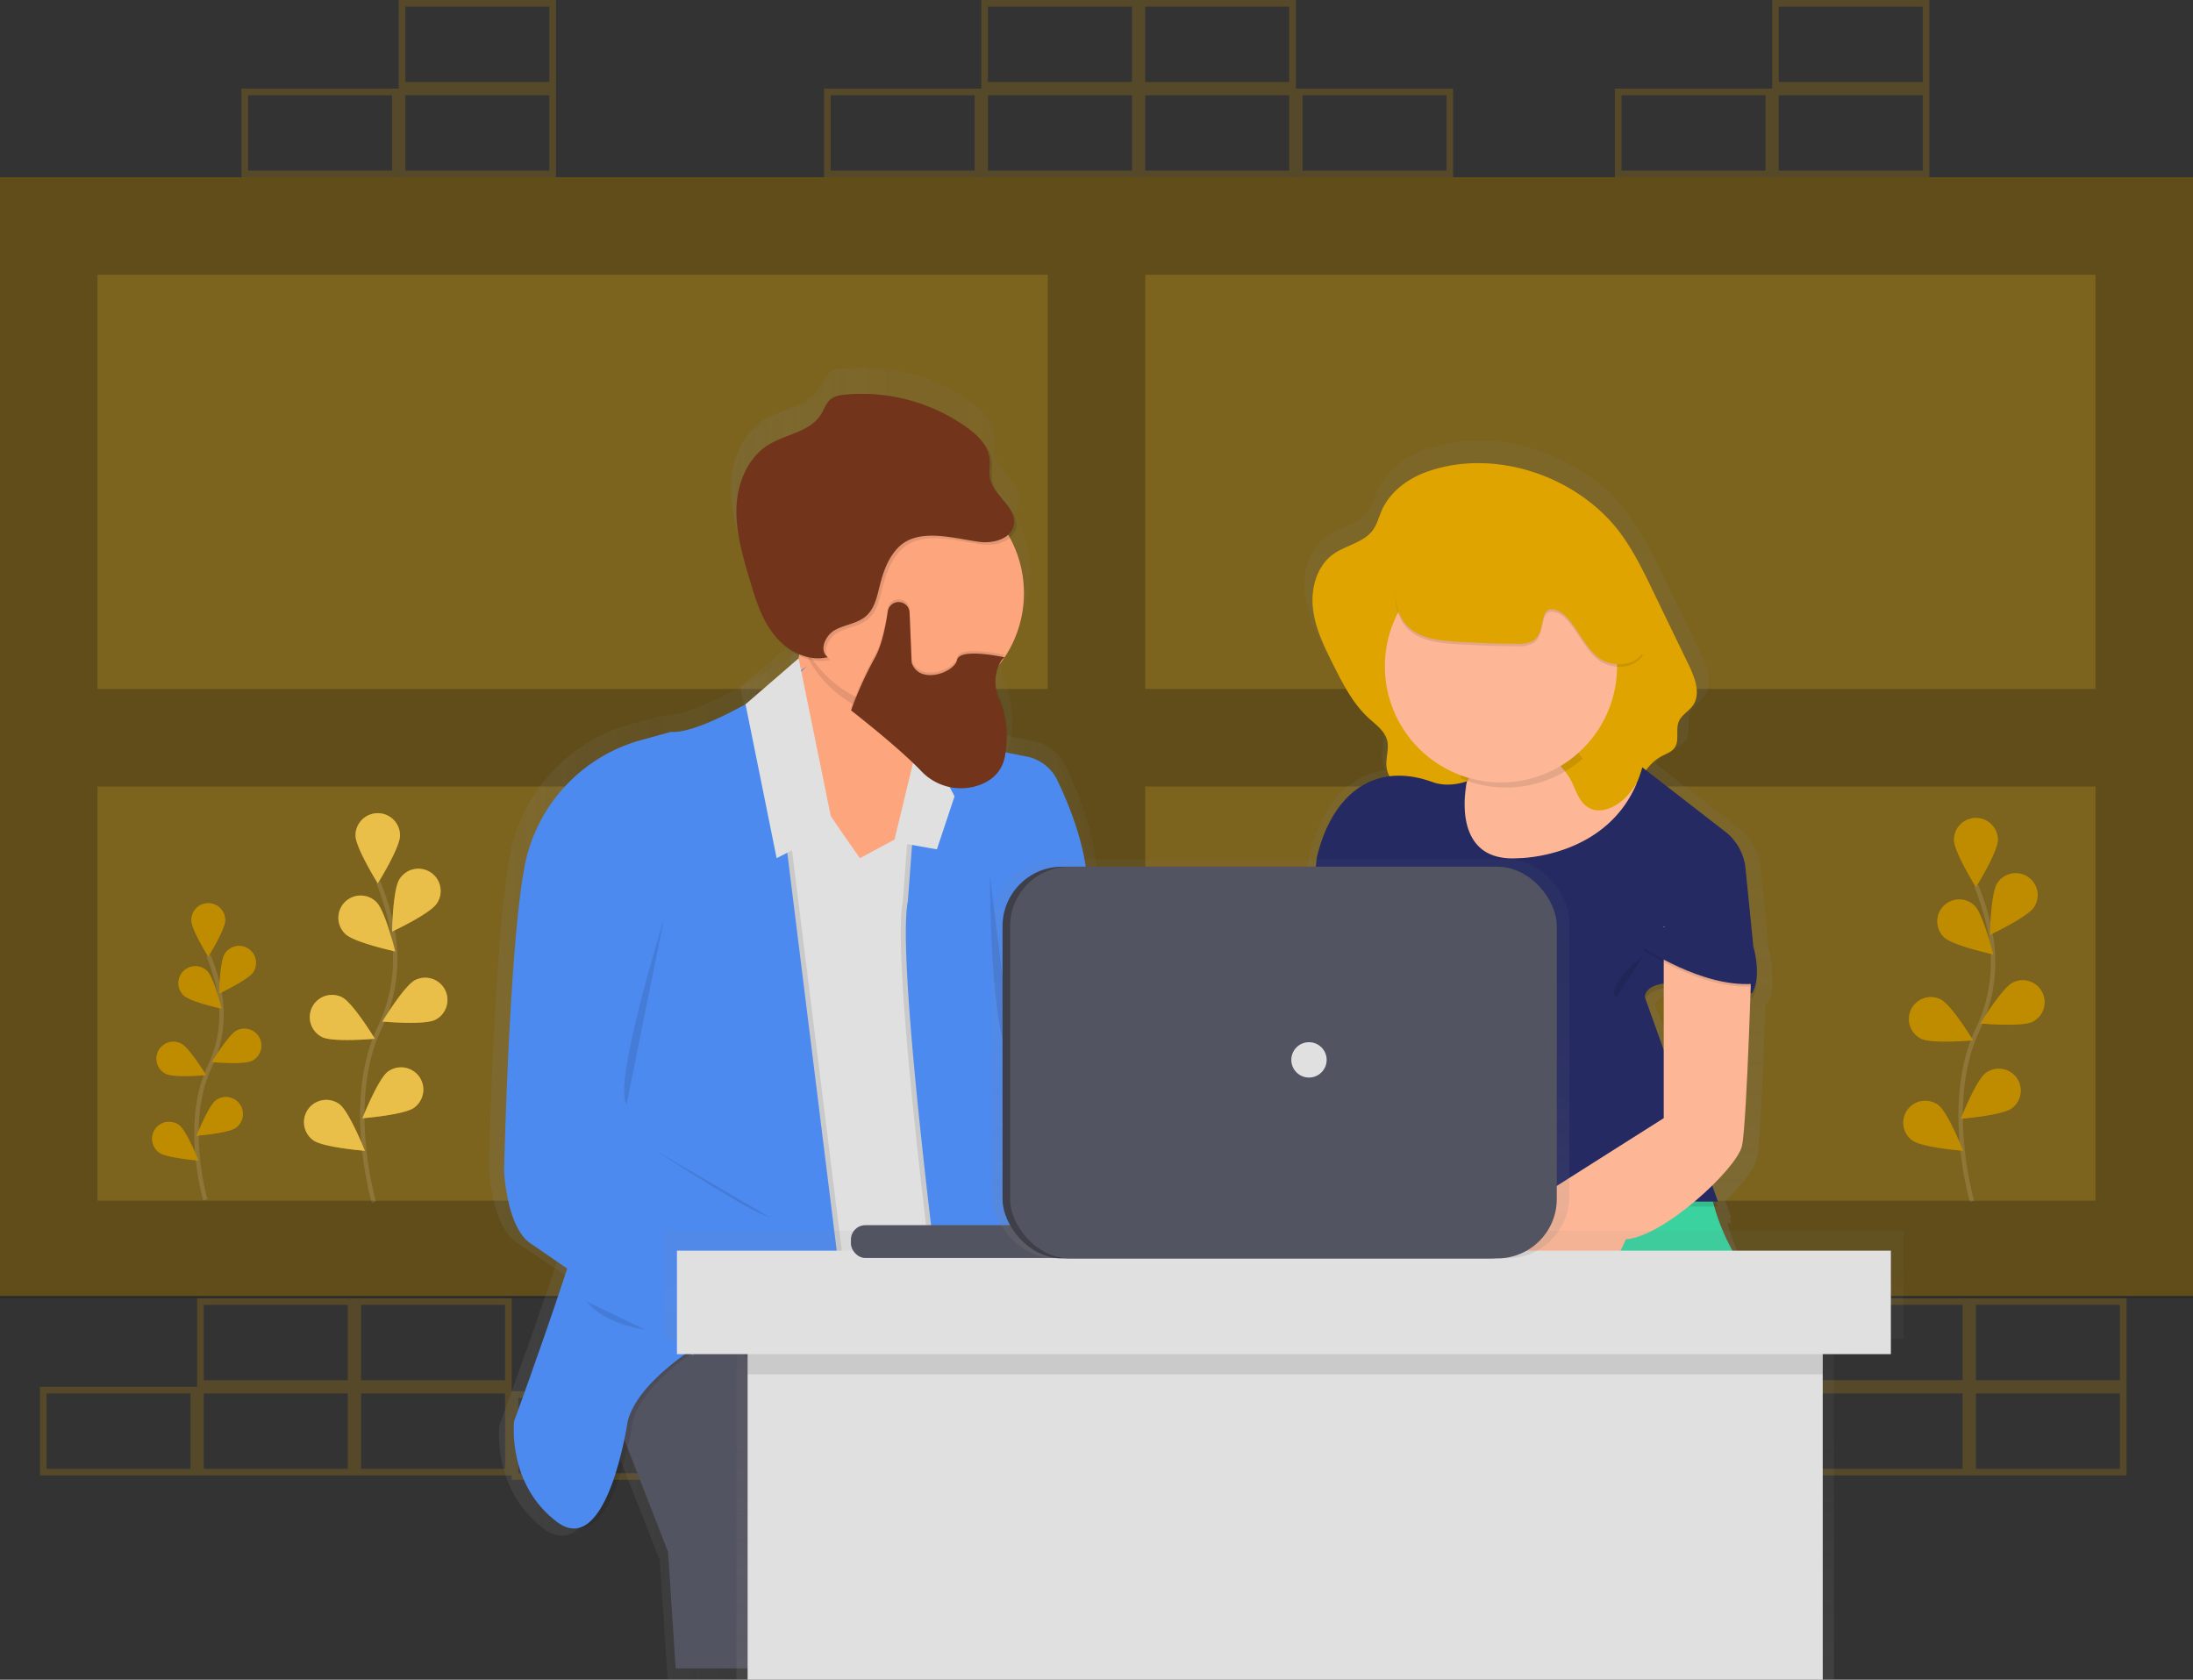 <svg id="20c5e55c-796e-458b-93a1-d41b60cf5ace" data-name="Layer 1" xmlns="http://www.w3.org/2000/svg" xmlns:xlink="http://www.w3.org/1999/xlink" width="990" height="758.22" viewBox="0 0 990 758.22"><rect x="0" y="0" width="990" height="758.22" fill="#333333" stroke="none"/><defs><linearGradient id="93a796c9-07fd-4853-99da-c116e42173a1" x1="369.6" y1="747.98" x2="495.41" y2="747.98" gradientUnits="userSpaceOnUse"><stop offset="0" stop-color="gray" stop-opacity="0.25"/><stop offset="0.54" stop-color="gray" stop-opacity="0.12"/><stop offset="1" stop-color="gray" stop-opacity="0.1"/></linearGradient><linearGradient id="70154093-e187-4646-b30c-626de43abe13" x1="406.65" y1="569.23" x2="580.77" y2="569.23" xlink:href="#93a796c9-07fd-4853-99da-c116e42173a1"/><linearGradient id="55d67bdd-f841-4b0a-bab2-5935a2e0684e" x1="406.65" y1="566.88" x2="580.77" y2="566.88" xlink:href="#93a796c9-07fd-4853-99da-c116e42173a1"/><linearGradient id="1d348026-d871-43ec-bb54-652c6952b12d" x1="450.31" y1="393.69" x2="539.32" y2="393.69" xlink:href="#93a796c9-07fd-4853-99da-c116e42173a1"/><linearGradient id="87f6c372-7200-438e-959b-888ae7b4f3ef" x1="332.62" y1="585.2" x2="485.91" y2="585.2" xlink:href="#93a796c9-07fd-4853-99da-c116e42173a1"/><linearGradient id="f5747eb7-796f-4e5b-a5e8-23014518cc4a" x1="330.25" y1="585.2" x2="483.54" y2="585.2" xlink:href="#93a796c9-07fd-4853-99da-c116e42173a1"/><linearGradient id="025de17a-9263-427f-8bda-91433a15d0ed" x1="325.69" y1="523.49" x2="468.11" y2="523.49" xlink:href="#93a796c9-07fd-4853-99da-c116e42173a1"/><linearGradient id="8ec8ff6b-02b2-4144-90ec-4c793413aaa2" x1="512.25" y1="535.81" x2="666.3" y2="535.81" xlink:href="#93a796c9-07fd-4853-99da-c116e42173a1"/><linearGradient id="be7635bb-c1b1-4e5a-bb2b-447218f6f8ae" x1="514.63" y1="535.81" x2="668.68" y2="535.81" xlink:href="#93a796c9-07fd-4853-99da-c116e42173a1"/><linearGradient id="e0baafd8-dbc9-494f-84f0-4cb07f684944" x1="334.24" y1="335.17" x2="375.57" y2="335.17" xlink:href="#93a796c9-07fd-4853-99da-c116e42173a1"/><linearGradient id="dae221d4-0192-44c3-96cf-aa49a3952e96" x1="404.05" y1="350.24" x2="432.54" y2="350.24" xlink:href="#93a796c9-07fd-4853-99da-c116e42173a1"/><linearGradient id="a8070bf4-ea14-4c8b-8231-190ced56d36c" x1="554.15" y1="502.96" x2="564.83" y2="502.96" xlink:href="#93a796c9-07fd-4853-99da-c116e42173a1"/><linearGradient id="a026e723-06e3-45fb-aa0b-6213c5428683" x1="382.15" y1="523.48" x2="401.05" y2="523.48" xlink:href="#93a796c9-07fd-4853-99da-c116e42173a1"/><linearGradient id="03160754-9e89-4150-a7c3-9eba33b65742" x1="396.31" y1="603.61" x2="450.31" y2="603.61" xlink:href="#93a796c9-07fd-4853-99da-c116e42173a1"/><linearGradient id="83f700bc-f16a-4d54-983f-afb7a0104002" x1="466.47" y1="363.78" x2="534.98" y2="363.78" xlink:href="#93a796c9-07fd-4853-99da-c116e42173a1"/><linearGradient id="88ceb9a1-2b99-4760-946d-8daf68c19369" x1="355.99" y1="258.44" x2="465.17" y2="258.44" xlink:href="#93a796c9-07fd-4853-99da-c116e42173a1"/><linearGradient id="5970cf6c-9ebc-4539-b98e-9f7003913bbd" x1="436.13" y1="299.32" x2="566.69" y2="299.32" xlink:href="#93a796c9-07fd-4853-99da-c116e42173a1"/><linearGradient id="e01ddaa7-2644-42b6-8d02-05398d19a985" x1="434.94" y1="298.14" x2="565.5" y2="298.14" xlink:href="#93a796c9-07fd-4853-99da-c116e42173a1"/><linearGradient id="e869773a-6e18-4855-8846-778848ca5604" x1="488.88" y1="375.59" x2="562.07" y2="375.59" xlink:href="#93a796c9-07fd-4853-99da-c116e42173a1"/><linearGradient id="e34e72f2-f69c-427f-9512-751f0822cf10" x1="488.88" y1="376.76" x2="562.07" y2="376.76" xlink:href="#93a796c9-07fd-4853-99da-c116e42173a1"/><linearGradient id="ffb5f874-c212-487b-9e8d-f484eff3d531" x1="765.65" y1="677.74" x2="765.65" y2="269.69" xlink:href="#93a796c9-07fd-4853-99da-c116e42173a1"/><linearGradient id="8483b893-8b57-4eec-a040-6ce664ec9c86" x1="579.6" y1="758.22" x2="579.6" y2="555.42" xlink:href="#93a796c9-07fd-4853-99da-c116e42173a1"/><linearGradient id="2944a9b5-2bb1-4246-b5f3-3c3767fdf1af" x1="578.2" y1="568.04" x2="578.2" y2="387.91" xlink:href="#93a796c9-07fd-4853-99da-c116e42173a1"/></defs><title>co-workers</title><path d="M923,738.89H852v-40h71Zm-68-3h65v-34H855Z" transform="translate(-105 -70.89)" fill="#DFA400" opacity="0.2"/><path d="M994,736.89H923v-40h71Zm-68-3h65v-34H926Z" transform="translate(-105 -70.89)" fill="#DFA400" opacity="0.2"/><path d="M1065,736.89H994v-40h71Zm-68-3h65v-34H997Z" transform="translate(-105 -70.89)" fill="#DFA400" opacity="0.2"/><path d="M1065,696.89H994v-40h71Zm-68-3h65v-34H997Z" transform="translate(-105 -70.89)" fill="#DFA400" opacity="0.2"/><path d="M994,696.89H923v-40h71Zm-68-3h65v-34H926Z" transform="translate(-105 -70.89)" fill="#DFA400" opacity="0.2"/><path d="M194,736.89H123v-40h71Zm-68-3h65v-34H126Z" transform="translate(-105 -70.89)" fill="#DFA400" opacity="0.2"/><path d="M265,736.89H194v-40h71Zm-68-3h65v-34H197Z" transform="translate(-105 -70.89)" fill="#DFA400" opacity="0.2"/><path d="M336,736.89H265v-40h71Zm-68-3h65v-34H268Z" transform="translate(-105 -70.89)" fill="#DFA400" opacity="0.2"/><path d="M407,738.89H336v-40h71Zm-68-3h65v-34H339Z" transform="translate(-105 -70.89)" fill="#DFA400" opacity="0.2"/><path d="M336,696.89H265v-40h71Zm-68-3h65v-34H268Z" transform="translate(-105 -70.89)" fill="#DFA400" opacity="0.2"/><path d="M265,696.89H194v-40h71Zm-68-3h65v-34H197Z" transform="translate(-105 -70.89)" fill="#DFA400" opacity="0.2"/><path d="M995.28,613.25s-13.14-44.63,2.46-77.48a70.49,70.49,0,0,0,5.7-44.22,118.55,118.55,0,0,0-6.26-20.76" transform="translate(-105 -70.89)" fill="none" stroke="#535461" stroke-miterlimit="10" stroke-width="2"/><path d="M1006.9,450c0,5.47-9.9,21.33-9.9,21.33s-9.9-15.86-9.9-21.33a9.9,9.9,0,0,1,19.81,0Z" transform="translate(-105 -70.89)" fill="#DFA400"/><path d="M1023.27,480.33c-3,4.59-19.91,12.52-19.91,12.52s.31-18.7,3.28-23.29a9.9,9.9,0,0,1,16.63,10.76Z" transform="translate(-105 -70.89)" fill="#DFA400"/><path d="M1022.55,532.11c-4.88,2.46-23.5.76-23.5.76s9.7-16,14.59-18.45a9.9,9.9,0,0,1,8.92,17.69Z" transform="translate(-105 -70.89)" fill="#DFA400"/><path d="M1013.19,571.16c-4.4,3.25-23,4.72-23,4.72s6.86-17.39,11.26-20.65a9.9,9.9,0,1,1,11.78,15.92Z" transform="translate(-105 -70.89)" fill="#DFA400"/><path d="M982.57,493.92c3.92,3.81,22.2,7.76,22.2,7.76s-4.48-18.16-8.4-22a9.9,9.9,0,1,0-13.8,14.21Z" transform="translate(-105 -70.89)" fill="#DFA400"/><path d="M972.2,539.72c4.88,2.46,23.5.76,23.5.76s-9.7-16-14.59-18.45a9.9,9.9,0,0,0-8.92,17.69Z" transform="translate(-105 -70.89)" fill="#DFA400"/><path d="M968.23,585.63c4.4,3.25,23,4.72,23,4.72S984.41,573,980,569.71a9.9,9.9,0,1,0-11.78,15.92Z" transform="translate(-105 -70.89)" fill="#DFA400"/><path d="M1006.9,450c0,5.47-9.9,21.33-9.9,21.33s-9.9-15.86-9.9-21.33a9.9,9.9,0,0,1,19.81,0Z" transform="translate(-105 -70.89)" opacity="0.25"/><path d="M1023.27,480.33c-3,4.59-19.91,12.52-19.91,12.52s.31-18.7,3.28-23.29a9.9,9.9,0,0,1,16.63,10.76Z" transform="translate(-105 -70.89)" opacity="0.25"/><path d="M1022.55,532.11c-4.88,2.46-23.5.76-23.5.76s9.7-16,14.59-18.45a9.9,9.9,0,0,1,8.92,17.69Z" transform="translate(-105 -70.89)" opacity="0.25"/><path d="M1013.19,571.16c-4.4,3.25-23,4.72-23,4.72s6.86-17.39,11.26-20.65a9.9,9.9,0,1,1,11.78,15.92Z" transform="translate(-105 -70.89)" opacity="0.25"/><path d="M982.57,493.92c3.92,3.81,22.2,7.76,22.2,7.76s-4.48-18.16-8.4-22a9.9,9.9,0,1,0-13.8,14.21Z" transform="translate(-105 -70.89)" opacity="0.25"/><path d="M972.2,539.72c4.88,2.46,23.5.76,23.5.76s-9.7-16-14.59-18.45a9.9,9.9,0,0,0-8.92,17.69Z" transform="translate(-105 -70.89)" opacity="0.25"/><path d="M968.23,585.63c4.4,3.25,23,4.72,23,4.72S984.41,573,980,569.71a9.9,9.9,0,1,0-11.78,15.92Z" transform="translate(-105 -70.89)" opacity="0.25"/><path d="M273.8,613.59S260.46,568.3,276.3,535a71.54,71.54,0,0,0,5.79-44.88A120.31,120.31,0,0,0,275.73,469" transform="translate(-105 -70.89)" fill="none" stroke="#535461" stroke-miterlimit="10" stroke-width="2"/><path d="M285.59,448c0,5.55-10.05,21.65-10.05,21.65S265.48,453.5,265.48,448a10.05,10.05,0,0,1,20.1,0Z" transform="translate(-105 -70.89)" fill="#DFA400"/><path d="M302.2,478.7c-3,4.66-20.2,12.71-20.2,12.71s.31-19,3.33-23.63A10.05,10.05,0,1,1,302.2,478.7Z" transform="translate(-105 -70.89)" fill="#DFA400"/><path d="M301.47,531.24c-5,2.5-23.85.77-23.85.77s9.85-16.22,14.8-18.72a10.05,10.05,0,0,1,9.05,17.95Z" transform="translate(-105 -70.89)" fill="#DFA400"/><path d="M292,570.87c-4.46,3.3-23.38,4.79-23.38,4.79s7-17.65,11.43-21a10.05,10.05,0,0,1,12,16.16Z" transform="translate(-105 -70.89)" fill="#DFA400"/><path d="M260.89,492.48c4,3.87,22.53,7.87,22.53,7.87s-4.54-18.42-8.52-22.29a10.05,10.05,0,1,0-14,14.42Z" transform="translate(-105 -70.89)" fill="#DFA400"/><path d="M250.37,539c5,2.5,23.85.77,23.85.77s-9.85-16.22-14.8-18.72A10.05,10.05,0,0,0,250.37,539Z" transform="translate(-105 -70.89)" fill="#DFA400"/><path d="M246.34,585.56c4.46,3.3,23.38,4.79,23.38,4.79s-7-17.65-11.43-21a10.05,10.05,0,1,0-12,16.16Z" transform="translate(-105 -70.89)" fill="#DFA400"/><path d="M285.59,448c0,5.55-10.05,21.65-10.05,21.65S265.48,453.5,265.48,448a10.05,10.05,0,0,1,20.1,0Z" transform="translate(-105 -70.89)" fill="#fff" opacity="0.5"/><path d="M302.2,478.7c-3,4.66-20.2,12.71-20.2,12.71s.31-19,3.33-23.63A10.05,10.05,0,1,1,302.2,478.7Z" transform="translate(-105 -70.89)" fill="#fff" opacity="0.5"/><path d="M301.47,531.24c-5,2.5-23.85.77-23.85.77s9.85-16.22,14.8-18.72a10.05,10.05,0,0,1,9.05,17.95Z" transform="translate(-105 -70.89)" fill="#fff" opacity="0.5"/><path d="M292,570.87c-4.46,3.3-23.38,4.79-23.38,4.79s7-17.65,11.43-21a10.05,10.05,0,0,1,12,16.16Z" transform="translate(-105 -70.89)" fill="#fff" opacity="0.5"/><path d="M260.89,492.48c4,3.87,22.53,7.87,22.53,7.87s-4.54-18.42-8.52-22.29a10.05,10.05,0,1,0-14,14.42Z" transform="translate(-105 -70.89)" fill="#fff" opacity="0.5"/><path d="M250.37,539c5,2.5,23.85.77,23.85.77s-9.85-16.22-14.8-18.72A10.05,10.05,0,0,0,250.37,539Z" transform="translate(-105 -70.89)" fill="#fff" opacity="0.5"/><path d="M246.34,585.56c4.46,3.3,23.38,4.79,23.38,4.79s-7-17.65-11.43-21a10.05,10.05,0,1,0-12,16.16Z" transform="translate(-105 -70.89)" fill="#fff" opacity="0.5"/><path d="M197.69,612.47S187.53,578,199.6,552.55a54.52,54.52,0,0,0,4.41-34.2,91.69,91.69,0,0,0-4.84-16.05" transform="translate(-105 -70.89)" fill="none" stroke="#535461" stroke-miterlimit="10" stroke-width="2"/><path d="M206.68,486.24c0,4.23-7.66,16.5-7.66,16.5s-7.66-12.27-7.66-16.5a7.66,7.66,0,0,1,15.32,0Z" transform="translate(-105 -70.89)" fill="#DFA400"/><path d="M219.34,509.67c-2.3,3.55-15.4,9.69-15.4,9.69s.24-14.46,2.54-18a7.66,7.66,0,1,1,12.86,8.33Z" transform="translate(-105 -70.89)" fill="#DFA400"/><path d="M218.79,549.71c-3.78,1.9-18.18.59-18.18.59s7.5-12.36,11.28-14.27a7.66,7.66,0,0,1,6.9,13.68Z" transform="translate(-105 -70.89)" fill="#DFA400"/><path d="M211.55,579.92c-3.4,2.52-17.82,3.65-17.82,3.65s5.31-13.45,8.71-16a7.66,7.66,0,0,1,9.11,12.32Z" transform="translate(-105 -70.89)" fill="#DFA400"/><path d="M187.86,520.18c3,2.95,17.17,6,17.17,6s-3.46-14-6.5-17a7.66,7.66,0,1,0-10.67,11Z" transform="translate(-105 -70.89)" fill="#DFA400"/><path d="M179.84,555.61c3.78,1.9,18.18.59,18.18.59s-7.5-12.36-11.28-14.27a7.66,7.66,0,0,0-6.9,13.68Z" transform="translate(-105 -70.89)" fill="#DFA400"/><path d="M176.77,591.11c3.4,2.52,17.82,3.65,17.82,3.65s-5.31-13.45-8.71-16a7.66,7.66,0,1,0-9.11,12.32Z" transform="translate(-105 -70.89)" fill="#DFA400"/><path d="M206.68,486.24c0,4.23-7.66,16.5-7.66,16.5s-7.66-12.27-7.66-16.5a7.66,7.66,0,0,1,15.32,0Z" transform="translate(-105 -70.89)" opacity="0.25"/><path d="M219.34,509.67c-2.3,3.55-15.4,9.69-15.4,9.69s.24-14.46,2.54-18a7.66,7.66,0,1,1,12.86,8.33Z" transform="translate(-105 -70.89)" opacity="0.25"/><path d="M218.79,549.71c-3.78,1.9-18.18.59-18.18.59s7.5-12.36,11.28-14.27a7.66,7.66,0,0,1,6.9,13.68Z" transform="translate(-105 -70.89)" opacity="0.25"/><path d="M211.55,579.92c-3.4,2.52-17.82,3.65-17.82,3.65s5.31-13.45,8.71-16a7.66,7.66,0,0,1,9.11,12.32Z" transform="translate(-105 -70.89)" opacity="0.25"/><path d="M187.86,520.18c3,2.95,17.17,6,17.17,6s-3.46-14-6.5-17a7.66,7.66,0,1,0-10.67,11Z" transform="translate(-105 -70.89)" opacity="0.25"/><path d="M179.84,555.61c3.78,1.9,18.18.59,18.18.59s-7.5-12.36-11.28-14.27a7.66,7.66,0,0,0-6.9,13.68Z" transform="translate(-105 -70.89)" opacity="0.25"/><path d="M176.77,591.11c3.4,2.52,17.82,3.65,17.82,3.65s-5.31-13.45-8.71-16a7.66,7.66,0,1,0-9.11,12.32Z" transform="translate(-105 -70.89)" opacity="0.25"/><g opacity="0.7"><rect y="80" width="990" height="505" fill="#DFA400" opacity="0.6"/><path d="M105,150.89v506h990v-506Zm44,44H578v187H149Zm0,231H578v187H149Zm902,187H622v-187h429Zm0-231H622v-187h429Z" transform="translate(-105 -70.89)" opacity="0.25"/></g><g opacity="0.7"><path d="M468.11,677.77s-86.64-31.68-98.5,12.91l33.23,84.47,3.56,54h72.39V783.36s-10.68-45.76,16.62-73.91Z" transform="translate(-105 -70.89)" fill="url(#93a796c9-07fd-4853-99da-c116e42173a1)"/><g opacity="0.1"><path d="M482.62,426.39c-3.68-1.22-8.11-2.31-11.11.12-1.74,1.41-2.49,3.68-3.84,5.46-4.49,5.89-13.54,4.79-20.69,6.9-10.51,3.1-17,13.51-20.72,23.71-16.46,45,1.89,96.47-12.44,142.17-4.22,13.45-11.12,28.38-4.3,40.75,2.27,4.13,6,7.57,7.1,12.13,1.54,6.19-1.43,14.31,3.76,18.08,1.62,1.17,3.67,1.54,5.61,2,11.68,3.08,20.53,12.17,29.43,20.25s19.6,15.9,31.67,15.37a51.57,51.57,0,0,0,11.48-2.28l59.9-16.68c6-1.67,12.52-3.69,16-8.81,2.13-3.13,2.8-7,3.34-10.72a282.42,282.42,0,0,0,2.93-42.93c0-4.74-.22-9.59-2-14-2-5.09-6-9.16-8.91-13.81-5.62-9-7.13-19.81-8.52-30.28-2.21-16.67-4.42-33.67-1.36-50.21,1.31-7.1,3.57-14,5.07-21.05a99.86,99.86,0,0,0,1.14-34.93c-1.4-9.65-4.4-19.44-11-26.7a27.91,27.91,0,0,0-16.6-9c-8.1-1-12.13,3.66-19.35,5.4C508.53,440,492.89,429.78,482.62,426.39Z" transform="translate(-105 -70.89)" fill="url(#70154093-e187-4646-b30c-626de43abe13)"/></g><path d="M482.62,424c-3.68-1.22-8.11-2.31-11.11.12-1.74,1.41-2.49,3.68-3.84,5.46-4.49,5.89-13.54,4.79-20.69,6.9-10.51,3.1-17,13.51-20.72,23.71-16.46,45,1.89,96.47-12.44,142.17-4.22,13.45-11.12,28.38-4.3,40.75,2.27,4.13,6,7.57,7.1,12.13,1.54,6.19-1.43,14.31,3.76,18.08,1.62,1.17,3.67,1.54,5.61,2,11.68,3.08,20.53,12.17,29.43,20.25S475,711.56,487.09,711a51.57,51.57,0,0,0,11.48-2.28l59.9-16.68c6-1.67,12.52-3.69,16-8.81,2.13-3.13,2.8-7,3.34-10.72a282.42,282.42,0,0,0,2.93-42.93c0-4.74-.22-9.59-2-14-2-5.09-6-9.16-8.91-13.81-5.62-9-7.13-19.81-8.52-30.28-2.21-16.67-4.42-33.67-1.36-50.21,1.31-7.1,3.57-14,5.07-21.05a99.86,99.86,0,0,0,1.14-34.93c-1.4-9.65-4.4-19.44-11-26.7a27.91,27.91,0,0,0-16.6-9c-8.1-1-12.13,3.66-19.35,5.4C508.53,437.6,492.89,427.44,482.62,424Z" transform="translate(-105 -70.89)" fill="url(#55d67bdd-f841-4b0a-bab2-5935a2e0684e)"/><path d="M465.74,335.19s1.19,44.58-13.05,43.41S493,452.51,493,452.51l46.28-24.64S512,384.47,531,357.48,465.74,335.19,465.74,335.19Z" transform="translate(-105 -70.89)" fill="url(#1d348026-d871-43ec-bb54-652c6952b12d)"/><g opacity="0.1"><path d="M386.22,714.14s-9.49,64.53-33.23,46.93-20.18-46.93-20.18-46.93S379.1,589.78,376.73,571s79-164.7,79-164.7l30.14,239.79S395.71,678.94,386.22,714.14Z" transform="translate(-105 -70.89)" fill="url(#87f6c372-7200-438e-959b-888ae7b4f3ef)"/></g><path d="M383.85,714.14s-9.49,64.53-33.23,46.93-20.18-46.93-20.18-46.93S376.73,589.78,374.35,571s79-164.7,79-164.7l30.14,239.79S393.34,678.94,383.85,714.14Z" transform="translate(-105 -70.89)" fill="url(#f5747eb7-796f-4e5b-a5e8-23014518cc4a)"/><path d="M468.11,363.35S421.82,395,404,393.85l-13.83,3.76a75.91,75.91,0,0,0-54.78,58.47l-.22,1.12C328.07,494.75,325.69,598,325.69,598s1.19,27,13.05,34l76,51.62s-2.37-56.31,26.11-62.18-7.12-2.35-7.12-2.35l-52.22-30.5s1.19-45.76,15.43-61,64.09-95,64.09-95l-14.24-49.27Z" transform="translate(-105 -70.89)" fill="url(#025de17a-9263-427f-8bda-91433a15d0ed)"/><g opacity="0.1"><path d="M519.14,393.85s29.15,7.63,49.56,11.36a20.54,20.54,0,0,1,14.84,11.2c6.16,12.71,15.55,35.7,13.93,54.87l17.8,69.22,51,61L620,622.63,567.8,565.14l42.72,109.11L531,677.77s-23.74-176-17.8-205.31Z" transform="translate(-105 -70.89)" fill="url(#8ec8ff6b-02b2-4144-90ec-4c793413aaa2)"/></g><path d="M521.51,393.85s29.15,7.63,49.56,11.36a20.54,20.54,0,0,1,14.84,11.2c6.16,12.71,15.55,35.7,13.93,54.87l17.8,69.22,51,61-46.28,21.12-52.22-57.49L612.9,674.25l-79.52,3.52s-23.74-176-17.8-205.31Z" transform="translate(-105 -70.89)" fill="url(#be7635bb-c1b1-4e5a-bb2b-447218f6f8ae)"/><polygon points="359.21 288.72 375.57 368.13 348.87 381.62 334.24 310.09 359.21 288.72" fill="url(#e0baafd8-dbc9-494f-84f0-4cb07f684944)"/><polygon points="404.05 374 416.51 322.96 432.54 352.88 424.23 377.52 404.05 374" fill="url(#dae221d4-0192-44c3-96cf-aa49a3952e96)"/><path d="M554.15,460.14s0,79.78,10.68,85.64" transform="translate(-105 -70.89)" opacity="0.1" fill="url(#a8070bf4-ea14-4c8b-8231-190ced56d36c)"/><path d="M401.05,480.08s-24.63,78.57-17.66,86.8" transform="translate(-105 -70.89)" opacity="0.1" fill="url(#a026e723-06e3-45fb-aa0b-6213c5428683)"/><path d="M396.31,588s47.48,30.69,54,31.18" transform="translate(-105 -70.89)" opacity="0.1" fill="url(#03160754-9e89-4150-a7c3-9eba33b65742)"/><g opacity="0.1"><path d="M466.92,339.88s.18,6.87-.46,15.14a54.62,54.62,0,0,0,50.3,33,55.57,55.57,0,0,0,8.75-.7c-.31-8.78,1.38-17.59,6.68-25.11C551.18,335.19,466.92,339.88,466.92,339.88Z" transform="translate(-105 -70.89)" fill="url(#83f700bc-f16a-4d54-983f-afb7a0104002)"/></g><ellipse cx="410.58" cy="258.44" rx="54.59" ry="53.97" fill="url(#88ceb9a1-2b99-4760-946d-8daf68c19369)"/><g opacity="0.1"><path d="M550.22,306.64c6.61.88,15-1.3,16.31-7.78,1.61-8.18-9.46-13.5-11.17-21.67-.64-3.06.12-6.26-.25-9.37-.74-6.26-5.86-11.08-11.07-14.72a85.87,85.87,0,0,0-56.62-14.92c-2.48.23-5.09.63-7,2.2-2.18,1.77-3,4.65-4.51,7-5.12,8.18-16.62,9.14-24.87,14.24-9.65,6-14.43,17.67-14.86,28.91s2.81,22.27,6,33.07c2.73,9.18,5.59,18.61,11.58,26.13s15.93,12.77,25.34,10.51c-4.31-3.07-1.18-10.2,3.49-12.7s10.47-2.93,14.46-6.38,5.19-9.1,6.49-14.24c1.64-6.48,4-13.06,8.8-17.79C521.75,299.87,538.7,305.11,550.22,306.64Z" transform="translate(-105 -70.89)" fill="url(#5970cf6c-9ebc-4539-b98e-9f7003913bbd)"/></g><path d="M549,305.47c6.61.88,15-1.3,16.31-7.78,1.61-8.18-9.46-13.5-11.17-21.67-.64-3.06.12-6.26-.25-9.37-.74-6.26-5.86-11.08-11.07-14.72A85.87,85.87,0,0,0,486.24,237c-2.48.23-5.09.63-7,2.2-2.18,1.77-3,4.65-4.51,7-5.12,8.18-16.62,9.14-24.87,14.24-9.65,6-14.43,17.67-14.86,28.91s2.81,22.27,6,33.07c2.73,9.18,5.59,18.61,11.58,26.13s15.93,12.77,25.34,10.51c-4.31-3.07-1.18-10.2,3.49-12.7s10.47-2.93,14.46-6.38,5.19-9.1,6.49-14.24c1.64-6.48,4-13.06,8.8-17.79C520.56,298.7,537.51,303.93,549,305.47Z" transform="translate(-105 -70.89)" fill="url(#e01ddaa7-2644-42b6-8d02-05398d19a985)"/><g opacity="0.1"><path d="M506.14,336.61c-.8,5.58-2.58,15.24-5.93,21.34a170.66,170.66,0,0,0-11.33,24.76h0s21.86,16.73,33,28.16a25.92,25.92,0,0,0,27.22,6.59c5.79-2.08,10.86-6.1,12.21-13.64,2.12-11.89-.4-20.86-2.78-26.17a19.45,19.45,0,0,1-.08-16c.82-1.8,1.78-3.21,2.85-3.56,0,0-21.36-4.69-22.55,1.17s-17.8,11.73-21.36,1.17l-1-23.28a5.12,5.12,0,0,0-5.14-4.88h0A5.12,5.12,0,0,0,506.14,336.61Z" transform="translate(-105 -70.89)" fill="url(#e869773a-6e18-4855-8846-778848ca5604)"/></g><path d="M506.14,337.79c-.8,5.58-2.58,15.24-5.93,21.34a170.66,170.66,0,0,0-11.33,24.76h0s21.86,16.73,33,28.16a25.92,25.92,0,0,0,27.22,6.59c5.79-2.08,10.86-6.1,12.21-13.64,2.12-11.89-.4-20.86-2.78-26.17a19.45,19.45,0,0,1-.08-16c.82-1.8,1.78-3.21,2.85-3.56,0,0-21.36-4.69-22.55,1.17s-17.8,11.73-21.36,1.17l-1-23.28a5.12,5.12,0,0,0-5.14-4.88h0A5.12,5.12,0,0,0,506.14,337.79Z" transform="translate(-105 -70.89)" fill="url(#e34e72f2-f69c-427f-9512-751f0822cf10)"/></g><path d="M469.27,677s-83.17-30.76-94.56,12.53l31.9,82L410,824h69.5V779.55s-10.25-44.43,16-71.78Z" transform="translate(-105 -70.89)" fill="#535461"/><path d="M483.2,432.89c-3.53-1.18-7.79-2.24-10.66.12-1.67,1.37-2.39,3.57-3.69,5.3-4.31,5.72-13,4.65-19.86,6.7-10.09,3-16.31,13.12-19.89,23-15.8,43.69,1.81,93.69-11.94,138.06-4,13.06-10.67,27.56-4.13,39.57,2.18,4,5.73,7.35,6.82,11.78,1.48,6-1.37,13.9,3.61,17.56,1.55,1.14,3.52,1.49,5.38,2,11.21,3,19.71,11.82,28.25,19.67s18.82,15.44,30.4,14.93a49,49,0,0,0,11-2.21l57.5-16.2c5.77-1.63,12-3.59,15.37-8.56,2-3,2.69-6.78,3.21-10.41a277.38,277.38,0,0,0,2.81-41.69c0-4.6-.21-9.31-1.9-13.59-2-4.94-5.76-8.89-8.56-13.42-5.39-8.72-6.85-19.24-8.18-29.41-2.12-16.19-4.24-32.7-1.31-48.76,1.26-6.89,3.43-13.59,4.87-20.44a98.08,98.08,0,0,0,1.1-33.92c-1.34-9.37-4.23-18.88-10.55-25.93a26.71,26.71,0,0,0-15.94-8.74c-7.78-1-11.65,3.56-18.58,5.25C508.08,446.06,493.06,436.19,483.2,432.89Z" transform="translate(-105 -70.89)" opacity="0.1"/><path d="M483.2,430.61c-3.53-1.18-7.79-2.24-10.66.12-1.67,1.37-2.39,3.57-3.69,5.3-4.31,5.72-13,4.65-19.86,6.7-10.09,3-16.31,13.12-19.89,23-15.8,43.69,1.81,93.69-11.94,138.06-4,13.06-10.67,27.56-4.13,39.57,2.18,4,5.73,7.35,6.82,11.78,1.48,6-1.37,13.9,3.61,17.56,1.55,1.14,3.52,1.49,5.38,2,11.21,3,19.71,11.82,28.25,19.67s18.82,15.44,30.4,14.93a49,49,0,0,0,11-2.21L556,690.9c5.77-1.63,12-3.59,15.37-8.56,2-3,2.69-6.78,3.21-10.41a277.38,277.38,0,0,0,2.81-41.69c0-4.6-.21-9.31-1.9-13.59-2-4.94-5.76-8.89-8.56-13.42-5.39-8.72-6.85-19.24-8.18-29.41-2.12-16.19-4.24-32.7-1.31-48.76,1.26-6.89,3.43-13.59,4.87-20.44a98.08,98.08,0,0,0,1.1-33.92c-1.34-9.37-4.23-18.88-10.55-25.93A26.71,26.71,0,0,0,536.95,436c-7.78-1-11.65,3.56-18.58,5.25C508.08,443.79,493.06,433.91,483.2,430.61Z" transform="translate(-105 -70.89)" fill="#e0e0e0"/><path d="M467,344.33s1.14,43.29-12.53,42.15,38.74,71.78,38.74,71.78l44.43-23.93s-26.2-42.15-8-68.36S467,344.33,467,344.33Z" transform="translate(-105 -70.89)" fill="#fda57d"/><path d="M390.66,712.33s-9.11,62.66-31.9,45.57-19.37-45.57-19.37-45.57,44.43-120.77,42.15-139,75.88-159.95,75.88-159.95l28.93,232.86S399.77,678.15,390.66,712.33Z" transform="translate(-105 -70.89)" opacity="0.1"/><path d="M388.38,712.33s-9.11,62.66-31.9,45.57-19.37-45.57-19.37-45.57,44.43-120.77,42.15-139,75.88-159.95,75.88-159.95l28.93,232.86S397.49,678.15,388.38,712.33Z" transform="translate(-105 -70.89)" fill="#4d8af0"/><path d="M469.27,371.67s-44.43,30.76-61.52,29.62l-13.28,3.65a73.38,73.38,0,0,0-52.59,56.78l-.21,1.09c-6.84,36.46-9.11,136.72-9.11,136.72s1.14,26.2,12.53,33L418,682.71s-2.28-54.69,25.07-60.38-6.84-2.28-6.84-2.28L386.1,590.42s1.14-44.43,14.81-59.24,61.52-92.28,61.52-92.28L448.76,391Z" transform="translate(-105 -70.89)" fill="#4d8af0"/><path d="M518.26,401.3s28,7.41,47.58,11a19.74,19.74,0,0,1,14.24,10.88c5.91,12.35,14.92,34.66,13.37,53.28l17.09,67.22,49,59.24L615.1,623.46,565,567.64l41,106L529.66,677s-22.79-170.9-17.09-199.38Z" transform="translate(-105 -70.89)" opacity="0.1"/><path d="M520.54,401.3s28,7.41,47.58,11a19.74,19.74,0,0,1,14.24,10.88c5.91,12.35,14.92,34.66,13.37,53.28l17.09,67.22,49,59.24-44.43,20.51-50.13-55.83,41,106L531.93,677s-22.79-170.9-17.09-199.38Z" transform="translate(-105 -70.89)" fill="#4d8af0"/><polygon points="360.53 297.16 376.24 374.27 350.6 387.37 336.56 317.91 360.53 297.16" fill="#e0e0e0"/><polygon points="403.58 379.97 415.54 330.41 430.92 359.46 422.95 383.39 403.58 379.97" fill="#e0e0e0"/><path d="M551.87,465.67s0,77.47,10.25,83.17" transform="translate(-105 -70.89)" opacity="0.1"/><path d="M404.9,485s-23.65,76.3-17,84.29" transform="translate(-105 -70.89)" opacity="0.1"/><path d="M400.34,589.85s45.58,29.8,51.84,30.28" transform="translate(-105 -70.89)" opacity="0.1"/><path d="M468.13,348.89s.18,6.67-.44,14.7a52.42,52.42,0,0,0,56.69,31.33c-.3-8.53,1.33-17.08,6.41-24.39C549,344.33,468.13,348.89,468.13,348.89Z" transform="translate(-105 -70.89)" opacity="0.1"/><circle cx="409.84" cy="267.75" r="52.41" fill="#fda57d"/><path d="M548.09,316.61c6.35.85,14.44-1.27,15.66-7.55,1.55-7.95-9.08-13.11-10.72-21-.62-3,.12-6.08-.24-9.09-.71-6.08-5.63-10.76-10.63-14.29a81.73,81.73,0,0,0-54.35-14.48c-2.38.23-4.89.61-6.73,2.13-2.09,1.72-2.9,4.51-4.33,6.82-4.92,7.94-16,8.88-23.87,13.83-9.27,5.79-13.85,17.16-14.27,28.08s2.7,21.63,5.78,32.11c2.62,8.92,5.37,18.07,11.12,25.37s15.3,12.4,24.32,10.2c-4.14-3-1.13-9.91,3.35-12.33s10-2.84,13.89-6.2,5-8.84,6.23-13.83c1.58-6.3,3.86-12.68,8.45-17.28C520.77,310,537,315.12,548.09,316.61Z" transform="translate(-105 -70.89)" opacity="0.1"/><path d="M547,315.47c6.35.85,14.44-1.27,15.66-7.55,1.55-7.95-9.08-13.11-10.72-21-.62-3,.12-6.08-.24-9.09C550.94,271.7,546,267,541,263.49A81.73,81.73,0,0,0,486.68,249c-2.38.23-4.89.61-6.73,2.13-2.09,1.72-2.9,4.51-4.33,6.82-4.92,7.94-16,8.88-23.87,13.83-9.27,5.79-13.85,17.16-14.27,28.08s2.7,21.63,5.78,32.11c2.62,8.92,5.37,18.07,11.12,25.37s15.3,12.4,24.32,10.2c-4.14-3-1.13-9.91,3.35-12.33s10-2.84,13.89-6.2,5-8.84,6.23-13.83c1.58-6.3,3.86-12.68,8.45-17.28C519.63,308.89,535.9,314,547,315.47Z" transform="translate(-105 -70.89)" fill="#72351c"/><path d="M505.78,345.71c-.77,5.42-2.48,14.8-5.7,20.72a166.66,166.66,0,0,0-10.88,24h0s21,16.25,31.65,27.35a24.68,24.68,0,0,0,26.13,6.4c5.56-2,10.43-5.93,11.72-13.24,2-11.55-.38-20.26-2.66-25.42A19.09,19.09,0,0,1,556,370c.79-1.75,1.71-3.11,2.74-3.46,0,0-20.51-4.56-21.65,1.14s-17.09,11.39-20.51,1.14l-.94-22.61a4.94,4.94,0,0,0-4.94-4.74h0A4.93,4.93,0,0,0,505.78,345.71Z" transform="translate(-105 -70.89)" opacity="0.1"/><path d="M505.78,346.85c-.77,5.42-2.48,14.8-5.7,20.72a166.66,166.66,0,0,0-10.88,24h0s21,16.25,31.65,27.35a24.68,24.68,0,0,0,26.13,6.4c5.56-2,10.43-5.93,11.72-13.24,2-11.55-.38-20.26-2.66-25.42a19.09,19.09,0,0,1-.07-15.56c.79-1.75,1.71-3.11,2.74-3.46,0,0-20.51-4.56-21.65,1.14S520,380.22,516.55,370l-.94-22.61a4.94,4.94,0,0,0-4.94-4.74h0A4.93,4.93,0,0,0,505.78,346.85Z" transform="translate(-105 -70.89)" fill="#72351c"/><path d="M913,671s-20.59-20.61-28.16-48l1.77,0-.85-2.38h.85L883.93,613c7.59-7.46,13.2-14.69,14.11-18.8,1.54-6.92,3.07-44.36,4-70.38l.82.2c2-3.42,2.42-7.73,2.28-11.64a45.13,45.13,0,0,0-1.68-13l-3.71-37.15A25.34,25.34,0,0,0,890,444.78L852.4,415.61a23.91,23.91,0,0,1,7.38-6.54c2.15-1.14,4.65-1.92,6.1-3.87,2.62-3.53.39-8.79,2.18-12.81,1.34-3,4.64-4.68,6.57-7.37,3.95-5.51,1.09-13.12-1.86-19.22l-17.14-35.43c-4.75-9.81-9.54-19.7-16.18-28.34-20.33-26.48-59.45-39.65-91.34-28.17-9.09,3.27-17.46,9.55-21.34,18.39-1.35,3.08-2.16,6.44-4.12,9.17-4.37,6.09-12.9,7.24-19,11.62-7.79,5.63-10.68,16.23-9.59,25.78s5.47,18.37,9.79,27c4.54,9,9.23,18.27,16.68,25.09,3.48,3.19,7.74,6.15,8.85,10.74.95,3.94-.73,8-.38,12.08a12.29,12.29,0,0,0,1.46,4.84c-16.83,2.11-28.77,16.09-34.12,36.89-.33,1.29-.46,2-.46,2L693.51,479c-.05.93,0,1.83,0,2.72a28.33,28.33,0,0,0,3,14v75.63l-72,45.58c-10.8,4.8-8.4,43.19,13.2,50.38S678.52,629,678.52,629c13.15-.88,35.27-18.42,47.16-32a21.67,21.67,0,0,0,6.27,6.53c-8.58,19.34-25.55,59.35-22.84,67.47,1.63,4.9,43.77,5.35,89.32,4.39a21.76,21.76,0,0,0,3.65,1.61c4.86,1.62,9.6.56,14-2.05C865.36,673.54,913,671,913,671ZM852.19,524.35c1-2.77,4.28-4.28,8.67-5v29.17ZM848,421.85H848l.14-.21Z" transform="translate(-105 -70.89)" fill="url(#ffb5f874-c212-487b-9e8d-f484eff3d531)"/><path d="M739.86,487.89s-2.28,80.89-4.56,91.15S700,620,682.89,621.19c0,0-18.23,43.29-38.74,36.46s-22.79-43.29-12.53-47.85L700,566.5V479.91Z" transform="translate(-105 -70.89)" fill="#fdb797"/><path d="M738.15,587s-29.62,63.8-26.2,74.06,193.68,0,193.68,0S870.31,625.74,877.15,587Z" transform="translate(-105 -70.89)" fill="#3ad29f"/><path d="M760.94,397.88s4.56,44.43-3.42,54.69,31.9,16,35.32,16,39.88-12.53,46.71-16,12.53-28.48,12.53-28.48-34.18,6.84-44.43-33Z" transform="translate(-105 -70.89)" fill="#fdb797"/><path d="M749,283.9c-8.63,3.11-16.59,9.07-20.27,17.47-1.28,2.92-2.05,6.11-3.91,8.71-4.15,5.78-12.25,6.87-18,11-7.4,5.35-10.14,15.41-9.11,24.49s5.19,17.45,9.29,25.61c4.31,8.57,8.77,17.35,15.84,23.83,3.3,3,7.35,5.84,8.4,10.2.9,3.74-.69,7.65-.36,11.48.82,9.47,12.14,13.88,21.59,14.93,4.11.46,8.81.48,11.71-2.47,1.48-1.52,2.23-3.58,3.16-5.48a26.27,26.27,0,0,1,46.86-.48c2.22,4.26,3.51,9.44,7.54,12,6.17,4,14.43-.69,19-6.47s7.85-13,14.34-16.47c2-1.09,4.42-1.82,5.8-3.68,2.49-3.35.37-8.35,2.07-12.16,1.28-2.87,4.41-4.44,6.24-7,3.75-5.23,1-12.46-1.77-18.25l-16.28-33.65c-4.51-9.32-9.06-18.71-15.36-26.92C816.43,285.51,779.28,273,749,283.9Z" transform="translate(-105 -70.89)" fill="#DFA400"/><path d="M790.56,460.54s44.43,0,55.83-41l37.4,29a24.06,24.06,0,0,1,9.2,16.63l3.53,35.28s4,13.1-.57,21.08c0,0-47.28-12-48.42,1.71l33,92.28s-51.27,1.14-64.94-8c0,0-55.83,11.39-69.5-1.14s-27.34-11.39-16-39.88c0,0-22.79-22.79-12.53-54.69s.57.57.57.57S696,501.56,697.14,481l2.28-20.51s.12-.68.44-1.9c6.95-27,25.61-42,51.85-32.44,7.67,2.78,15.51-.41,15.51-.41S758.66,462.82,790.56,460.54Z" transform="translate(-105 -70.89)" opacity="0.1"/><path d="M790.56,458.26s44.43,0,55.83-41l37.4,29a24.06,24.06,0,0,1,9.2,16.63l3.53,35.28s4,13.1-.57,21.08c0,0-47.28-12-48.42,1.71l33,92.28s-51.27,1.14-64.94-8c0,0-55.83,11.39-69.5-1.14s-27.34-11.39-16-39.88c0,0-22.79-22.79-12.53-54.69s.57.57.57.57S696,499.28,697.14,478.77l2.28-20.51s.12-.68.44-1.9c6.95-27,25.61-42,51.85-32.44,7.67,2.78,15.51-.41,15.51-.41S758.66,460.54,790.56,458.26Z" transform="translate(-105 -70.89)" fill="#252a62"/><path d="M895.95,497s-2.28,80.89-4.56,91.15-35.32,41-52.41,42.15c0,0-18.23,43.29-38.74,36.46s-22.79-43.29-12.53-47.85l68.36-43.29V489Z" transform="translate(-105 -70.89)" fill="#fdb797"/><path d="M847,499.85s26.2,17.78,49,16.3c0,0,2.28-30.54-4.56-32.25S854.93,483.9,847,499.85Z" transform="translate(-105 -70.89)" opacity="0.1"/><path d="M847,498.71s26.2,17.78,49,16.3c0,0,2.28-30.54-4.56-32.25S854.93,482.76,847,498.71Z" transform="translate(-105 -70.89)" fill="#252a62"/><path d="M809.93,393.32l-46.71,6.84s1.05,10.28,1.26,22.09a52.43,52.43,0,0,0,55-8.94C815.54,408.5,812.17,402,809.93,393.32Z" transform="translate(-105 -70.89)" opacity="0.1"/><circle cx="677.59" cy="300.79" r="52.41" fill="#fdb797"/><path d="M796.4,361.6a16.37,16.37,0,0,1-7,1q-13.9-.09-27.79-1c-7-.47-14.5-1.3-19.91-5.79-7.28-6-8.43-17.37-4.67-26.05s11.43-15.08,19.53-20a58.28,58.28,0,0,1,14.72-6.64c15-4.08,31.64.93,43.57,10.93s19.54,24.44,23.57,39.48c1.39,5.2,3.18,11.4,8.33,13-3.43,5.7-11.8,6.61-17.8,3.75-8.86-4.21-13.4-20.33-21.35-22.87C798.73,344.56,803.89,358.16,796.4,361.6Z" transform="translate(-105 -70.89)" opacity="0.1"/><path d="M796.4,360.46a16.37,16.37,0,0,1-7,1q-13.9-.09-27.79-1c-7-.47-14.5-1.3-19.91-5.79-7.28-6-8.43-17.37-4.67-26.05s11.43-15.08,19.53-20A58.28,58.28,0,0,1,771.27,302c15-4.08,31.64.93,43.57,10.93s19.54,24.44,23.57,39.48c1.39,5.2,3.18,11.4,8.33,13-3.43,5.7-11.8,6.61-17.8,3.75-8.86-4.21-13.4-20.33-21.35-22.87C798.73,343.42,803.89,357,796.4,360.46Z" transform="translate(-105 -70.89)" fill="#DFA400"/><path d="M729.61,563.65A201.83,201.83,0,0,1,782,556.81" transform="translate(-105 -70.89)" opacity="0.1"/><path d="M847,502.13s-17.09,12.53-12.53,19.37" transform="translate(-105 -70.89)" opacity="0.1"/><g opacity="0.7"><polygon points="859.31 555.42 299.9 555.42 299.9 604.34 332.46 604.34 332.46 613.88 332.46 758.22 827.91 758.22 827.91 613.88 827.91 604.34 859.31 604.34 859.31 555.42" fill="url(#8483b893-8b57-4eec-a040-6ce664ec9c86)"/></g><rect x="337.5" y="583.91" width="485.35" height="174.32" fill="#e0e0e0"/><rect x="337.5" y="593.02" width="485.35" height="27.34" opacity="0.1"/><rect x="305.6" y="564.54" width="548.01" height="46.71" fill="#e0e0e0"/><rect x="384.14" y="553.04" width="104.82" height="14.81" rx="6.5" ry="6.5" fill="#535461"/><g opacity="0.7"><rect x="447.94" y="387.91" width="260.52" height="180.13" rx="28.22" ry="28.22" fill="url(#2944a9b5-2bb1-4246-b5f3-3c3767fdf1af)"/></g><rect x="452.58" y="391.23" width="246.79" height="176.8" rx="26.84" ry="26.84" fill="#3e3f49"/><rect x="456" y="391.23" width="246.79" height="176.8" rx="26.84" ry="26.84" fill="#535461"/><circle cx="590.92" cy="478.42" r="7.98" fill="#e0e0e0"/><path d="M369.58,658.21s6.74,9.89,26.73,12.92" transform="translate(-105 -70.89)" opacity="0.1"/><path d="M548,150.89H477v-40h71Zm-68-3h65v-34H480Z" transform="translate(-105 -70.89)" fill="#DFA400" opacity="0.2"/><path d="M619,150.89H548v-40h71Zm-68-3h65v-34H551Z" transform="translate(-105 -70.89)" fill="#DFA400" opacity="0.2"/><path d="M690,150.89H619v-40h71Zm-68-3h65v-34H622Z" transform="translate(-105 -70.89)" fill="#DFA400" opacity="0.2"/><path d="M761,150.89H690v-40h71Zm-68-3h65v-34H693Z" transform="translate(-105 -70.89)" fill="#DFA400" opacity="0.2"/><path d="M690,110.89H619v-40h71Zm-68-3h65v-34H622Z" transform="translate(-105 -70.89)" fill="#DFA400" opacity="0.2"/><path d="M619,110.89H548v-40h71Zm-68-3h65v-34H551Z" transform="translate(-105 -70.89)" fill="#DFA400" opacity="0.2"/><path d="M285,150.89H214v-40h71Zm-68-3h65v-34H217Z" transform="translate(-105 -70.89)" fill="#DFA400" opacity="0.2"/><path d="M356,150.89H285v-40h71Zm-68-3h65v-34H288Z" transform="translate(-105 -70.89)" fill="#DFA400" opacity="0.2"/><path d="M356,110.89H285v-40h71Zm-68-3h65v-34H288Z" transform="translate(-105 -70.89)" fill="#DFA400" opacity="0.2"/><path d="M905,150.89H834v-40h71Zm-68-3h65v-34H837Z" transform="translate(-105 -70.89)" fill="#DFA400" opacity="0.2"/><path d="M976,150.89H905v-40h71Zm-68-3h65v-34H908Z" transform="translate(-105 -70.89)" fill="#DFA400" opacity="0.2"/><path d="M976,110.89H905v-40h71Zm-68-3h65v-34H908Z" transform="translate(-105 -70.89)" fill="#DFA400" opacity="0.2"/></svg>